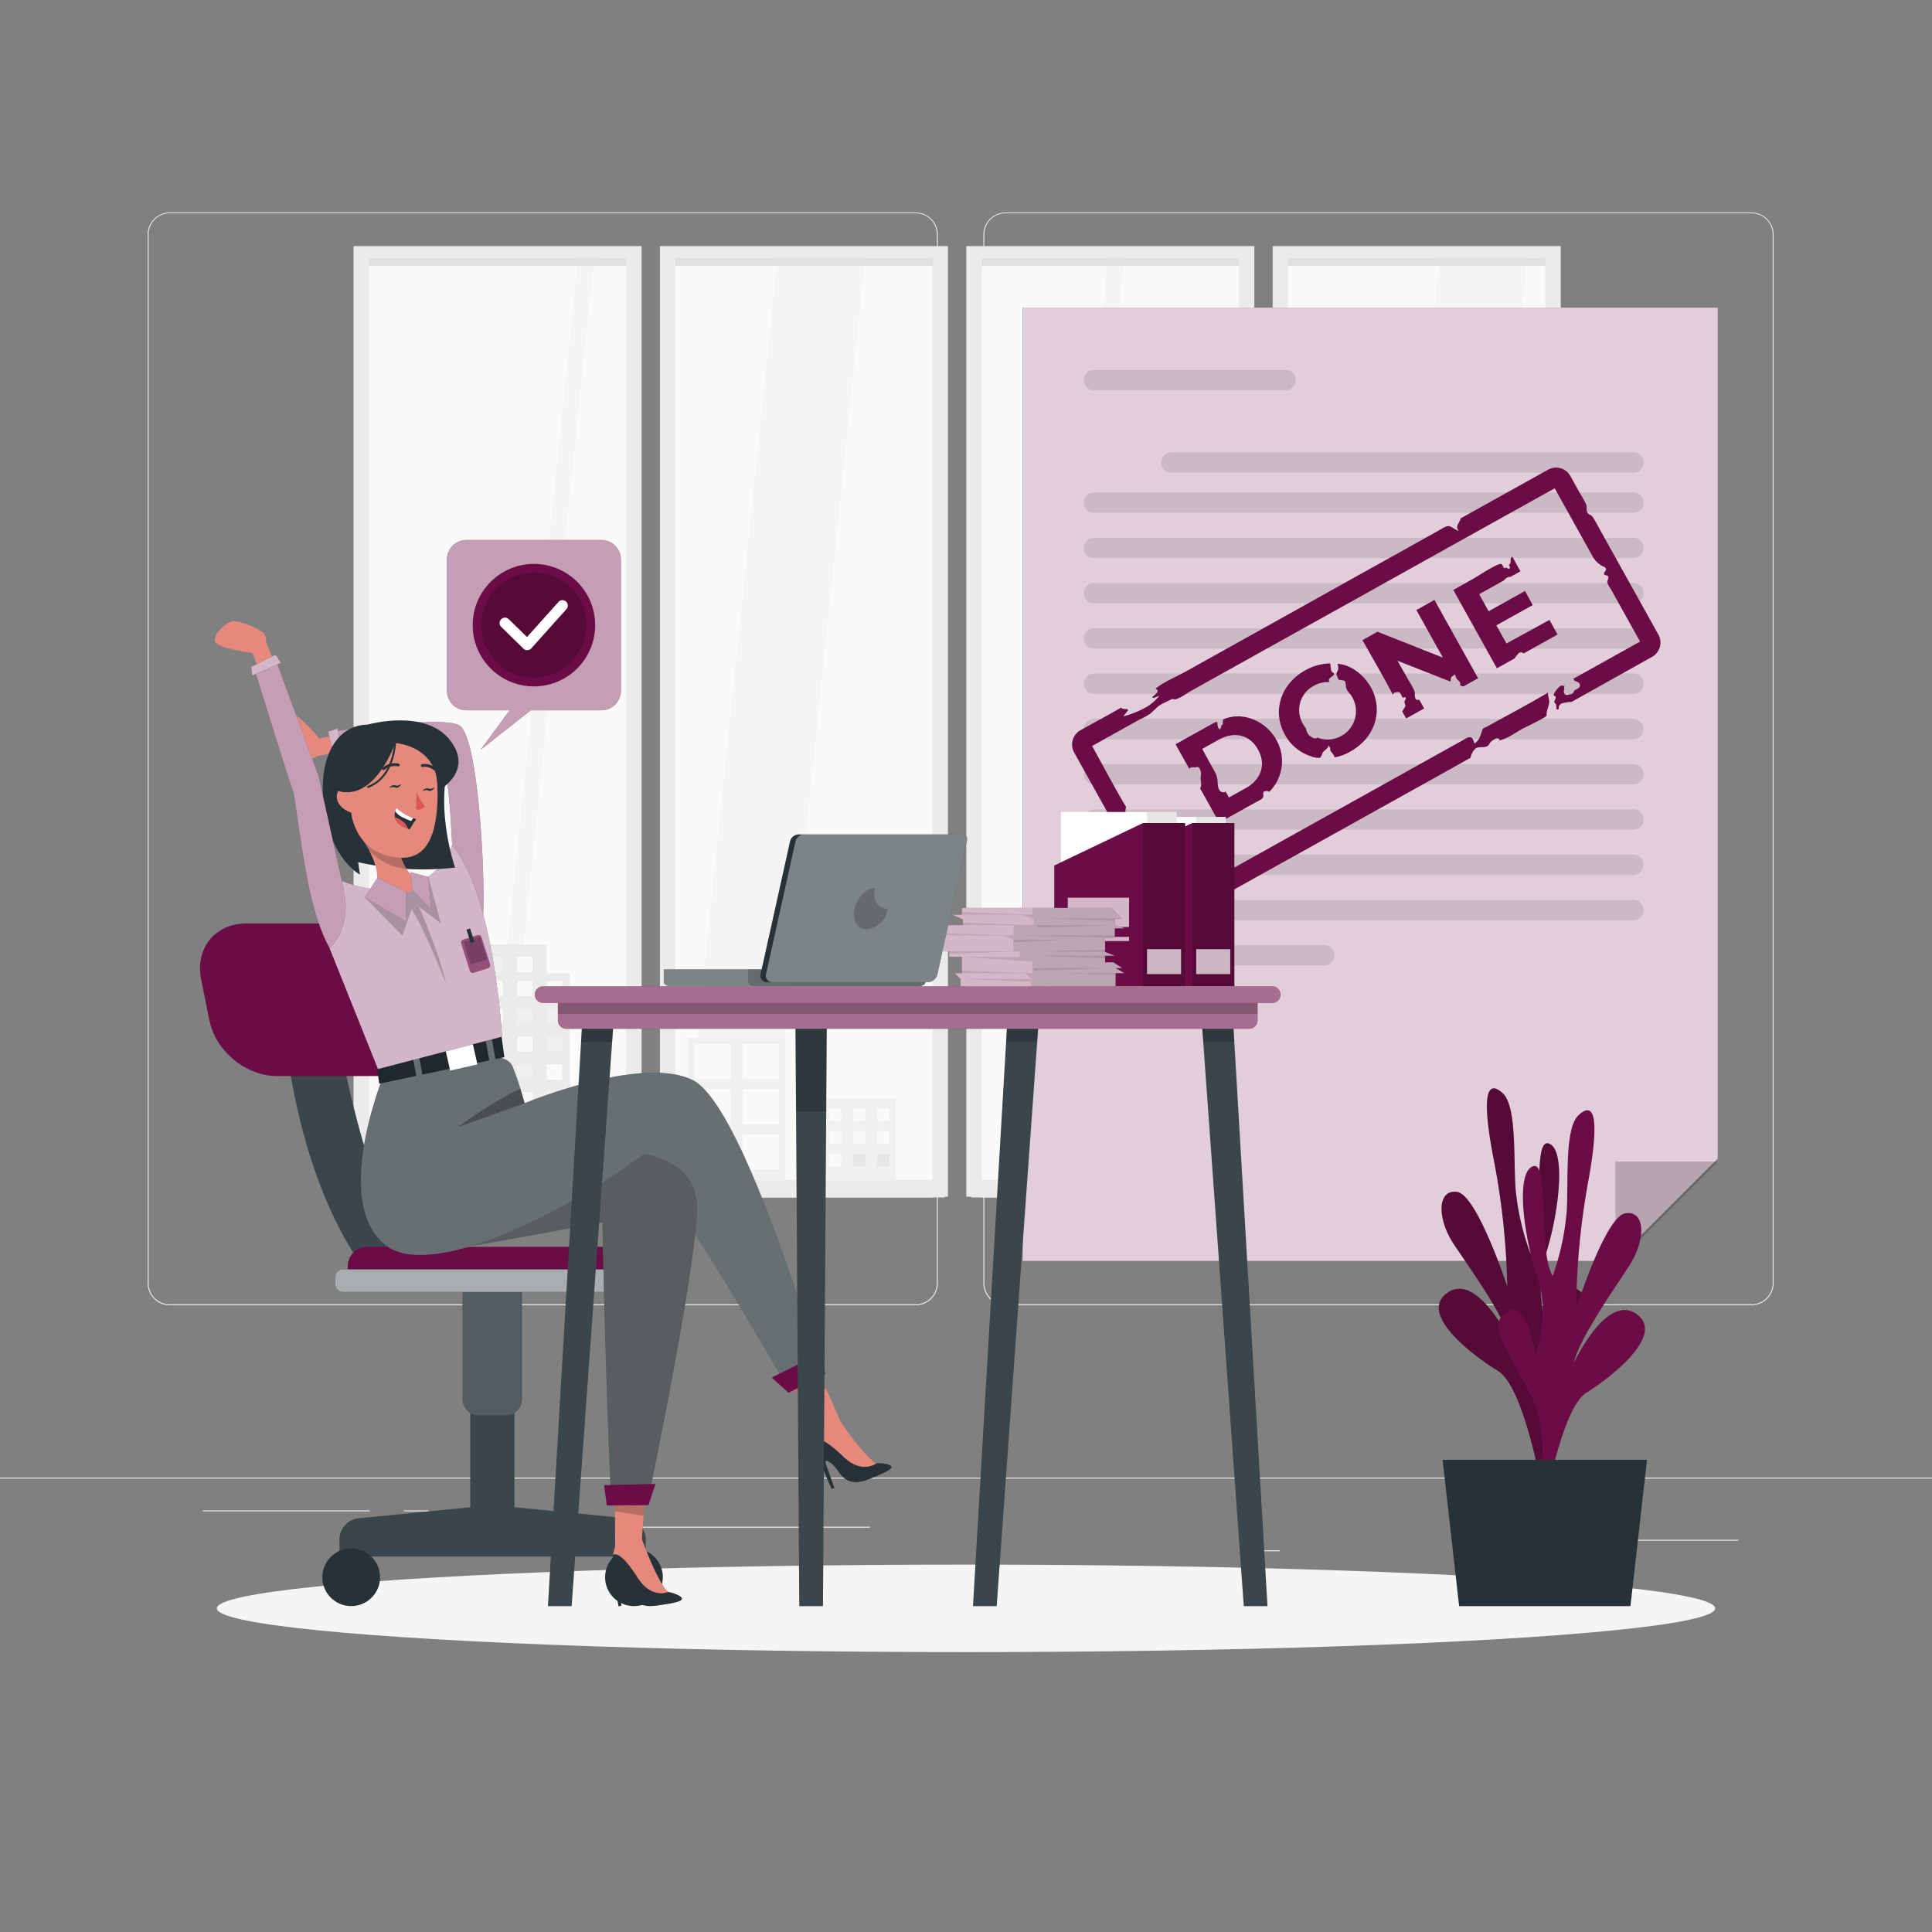 <svg xmlns="http://www.w3.org/2000/svg" viewBox="0 0 500 500"><rect x="0" y="0" width="500" height="500" fill="#808080" stroke="none"/><g id="freepik--background-complete--inject-6"><rect y="382.4" width="500" height="0.25" style="fill:#ebebeb"></rect><rect x="416.78" y="398.49" width="33.12" height="0.25" style="fill:#ebebeb"></rect><rect x="322.53" y="401.21" width="8.69" height="0.25" style="fill:#ebebeb"></rect><rect x="396.59" y="389.21" width="19.19" height="0.25" style="fill:#ebebeb"></rect><rect x="52.46" y="390.89" width="43.19" height="0.25" style="fill:#ebebeb"></rect><rect x="104.56" y="390.89" width="6.33" height="0.25" style="fill:#ebebeb"></rect><rect x="131.47" y="395.11" width="93.68" height="0.25" style="fill:#ebebeb"></rect><path d="M237,337.8H43.91a5.71,5.71,0,0,1-5.7-5.71V60.66A5.71,5.71,0,0,1,43.91,55H237a5.71,5.71,0,0,1,5.71,5.71V332.09A5.71,5.71,0,0,1,237,337.8ZM43.91,55.2a5.46,5.46,0,0,0-5.45,5.46V332.09a5.46,5.46,0,0,0,5.45,5.46H237a5.47,5.47,0,0,0,5.46-5.46V60.66A5.47,5.47,0,0,0,237,55.2Z" style="fill:#ebebeb"></path><path d="M453.31,337.8H260.21a5.72,5.72,0,0,1-5.71-5.71V60.66A5.72,5.72,0,0,1,260.21,55h193.1A5.71,5.71,0,0,1,459,60.66V332.09A5.71,5.71,0,0,1,453.31,337.8ZM260.21,55.2a5.47,5.47,0,0,0-5.46,5.46V332.09a5.47,5.47,0,0,0,5.46,5.46h193.1a5.47,5.47,0,0,0,5.46-5.46V60.66a5.47,5.47,0,0,0-5.46-5.46Z" style="fill:#ebebeb"></path><rect x="93.24" y="65.75" width="71.25" height="241.71" style="fill:#fafafa"></rect><polygon points="153.88 65.75 149.72 65.75 124.87 307.46 129.03 307.46 153.88 65.75" style="fill:#f5f5f5"></polygon><rect x="92.78" y="66.68" width="70.45" height="2.13" style="fill:#e0e0e0"></rect><rect x="92.78" y="305.34" width="70.45" height="4.56" style="fill:#ebebeb"></rect><rect x="95.49" y="309.7" width="66.57" height="0.2" style="fill:#ebebeb"></rect><polygon points="95.49 66.68 162.06 66.68 162.06 309.7 166.05 309.7 166.05 63.69 91.5 63.69 91.5 309.7 95.49 309.7 95.49 66.68" style="fill:#ebebeb"></polygon><rect x="172.53" y="65.75" width="71.25" height="241.71" style="fill:#fafafa"></rect><polygon points="224.01 65.75 201.3 65.75 176.45 307.46 199.16 307.46 224.01 65.75" style="fill:#f5f5f5"></polygon><rect x="172.07" y="66.68" width="72.45" height="2.13" style="fill:#e0e0e0"></rect><rect x="172.07" y="305.34" width="72.45" height="4.56" style="fill:#ebebeb"></rect><rect x="174.78" y="309.7" width="66.57" height="0.2" style="fill:#ebebeb"></rect><polygon points="174.78 66.68 241.35 66.68 241.35 309.7 245.33 309.7 245.33 63.69 170.79 63.69 170.79 309.7 174.78 309.7 174.78 66.68" style="fill:#ebebeb"></polygon><rect x="251.81" y="65.75" width="69.25" height="241.71" style="fill:#fafafa"></rect><polygon points="291.05 65.75 286.89 65.75 262.04 307.46 266.2 307.46 291.05 65.75" style="fill:#f5f5f5"></polygon><rect x="251.36" y="66.68" width="70.45" height="2.13" style="fill:#e0e0e0"></rect><rect x="251.36" y="305.34" width="70.45" height="4.56" style="fill:#ebebeb"></rect><rect x="254.07" y="309.7" width="66.57" height="0.2" style="fill:#ebebeb"></rect><polygon points="254.07 66.68 320.63 66.68 320.63 309.7 324.62 309.7 324.62 63.69 250.08 63.69 250.08 309.7 254.07 309.7 254.07 66.68" style="fill:#ebebeb"></polygon><rect x="331.1" y="65.75" width="71.25" height="241.71" style="fill:#fafafa"></rect><polygon points="395.38 65.75 372.67 65.75 347.81 307.46 370.53 307.46 395.38 65.75" style="fill:#f5f5f5"></polygon><rect x="330.64" y="66.68" width="70.45" height="2.13" style="fill:#e0e0e0"></rect><rect x="330.64" y="305.34" width="70.45" height="4.56" style="fill:#ebebeb"></rect><polygon points="333.35 66.68 399.92 66.68 399.92 309.7 403.91 309.7 403.91 63.69 329.37 63.69 329.37 309.7 333.35 309.7 333.35 66.68" style="fill:#ebebeb"></polygon><rect x="333.35" y="309.7" width="66.57" height="0.2" style="fill:#ebebeb"></rect><rect x="116.51" y="251.86" width="30.93" height="53.49" style="fill:#ebebeb"></rect><polygon points="141.5 244.38 141.5 257.8 139.07 257.8 124.89 257.8 122.45 257.8 122.45 244.38 141.5 244.38" style="fill:#ebebeb"></polygon><rect x="141.51" y="253.84" width="3.96" height="3.96" transform="translate(286.97 511.64) rotate(180)" style="fill:#fafafa"></rect><rect x="133.83" y="253.84" width="3.96" height="3.96" transform="translate(271.63 511.64) rotate(180)" style="fill:#fafafa"></rect><rect x="126.16" y="253.84" width="3.96" height="3.96" transform="translate(256.29 511.64) rotate(180)" style="fill:#fafafa"></rect><rect x="118.49" y="253.84" width="3.96" height="3.96" transform="translate(240.95 511.64) rotate(180)" style="fill:#f0f0f0"></rect><rect x="141.51" y="261.04" width="3.96" height="3.96" transform="translate(286.97 526.03) rotate(180)" style="fill:#f0f0f0"></rect><rect x="133.83" y="261.04" width="3.96" height="3.96" transform="translate(271.63 526.03) rotate(180)" style="fill:#f0f0f0"></rect><rect x="126.16" y="261.04" width="3.96" height="3.96" transform="translate(256.29 526.03) rotate(180)" style="fill:#fafafa"></rect><rect x="118.49" y="261.04" width="3.96" height="3.96" transform="translate(240.95 526.03) rotate(180)" style="fill:#fafafa"></rect><rect x="141.51" y="268.23" width="3.96" height="3.96" transform="translate(286.97 540.42) rotate(180)" style="fill:#f0f0f0"></rect><rect x="133.83" y="268.23" width="3.96" height="3.96" transform="translate(271.63 540.42) rotate(180)" style="fill:#fafafa"></rect><rect x="126.16" y="268.23" width="3.96" height="3.96" transform="translate(256.29 540.42) rotate(180)" style="fill:#fafafa"></rect><rect x="133.83" y="247.62" width="3.96" height="3.96" transform="translate(271.63 499.2) rotate(180)" style="fill:#fafafa"></rect><rect x="126.16" y="247.62" width="3.96" height="3.96" transform="translate(256.29 499.2) rotate(180)" style="fill:#f0f0f0"></rect><rect x="118.49" y="268.23" width="3.96" height="3.96" transform="translate(240.95 540.42) rotate(180)" style="fill:#f0f0f0"></rect><rect x="141.51" y="275.43" width="3.96" height="3.96" transform="translate(286.97 554.82) rotate(180)" style="fill:#fafafa"></rect><rect x="133.83" y="275.43" width="3.96" height="3.96" transform="translate(271.63 554.82) rotate(180)" style="fill:#f0f0f0"></rect><rect x="126.16" y="275.43" width="3.96" height="3.96" transform="translate(256.29 554.82) rotate(180)" style="fill:#f0f0f0"></rect><rect x="118.49" y="275.43" width="3.96" height="3.96" transform="translate(240.95 554.82) rotate(180)" style="fill:#fafafa"></rect><rect x="141.51" y="282.62" width="3.96" height="3.96" transform="translate(286.97 569.21) rotate(180)" style="fill:#f0f0f0"></rect><rect x="133.83" y="282.62" width="3.96" height="3.96" transform="translate(271.63 569.21) rotate(180)" style="fill:#fafafa"></rect><rect x="126.16" y="282.62" width="3.96" height="3.96" transform="translate(256.29 569.21) rotate(180)" style="fill:#fafafa"></rect><rect x="118.49" y="282.62" width="3.96" height="3.96" transform="translate(240.95 569.21) rotate(180)" style="fill:#f0f0f0"></rect><rect x="141.51" y="289.82" width="3.96" height="3.96" transform="translate(286.97 583.6) rotate(180)" style="fill:#f0f0f0"></rect><rect x="133.83" y="289.82" width="3.96" height="3.96" transform="translate(271.63 583.6) rotate(180)" style="fill:#fafafa"></rect><rect x="126.16" y="289.82" width="3.96" height="3.96" transform="translate(256.29 583.6) rotate(180)" style="fill:#f0f0f0"></rect><rect x="118.49" y="289.82" width="3.96" height="3.96" transform="translate(240.95 583.6) rotate(180)" style="fill:#fafafa"></rect><rect x="141.51" y="297.01" width="3.96" height="3.96" transform="translate(286.97 597.99) rotate(180)" style="fill:#fafafa"></rect><rect x="133.83" y="297.01" width="3.96" height="3.96" transform="translate(271.63 597.99) rotate(180)" style="fill:#fafafa"></rect><rect x="126.16" y="297.01" width="3.96" height="3.96" transform="translate(256.29 597.99) rotate(180)" style="fill:#f0f0f0"></rect><rect x="118.49" y="297.01" width="3.96" height="3.96" transform="translate(240.95 597.99) rotate(180)" style="fill:#f0f0f0"></rect><rect x="337.63" y="271.34" width="27.71" height="34" style="fill:#f0f0f0"></rect><polygon points="340.04 275.12 346.48 275.12 348.26 275.12 350.03 275.12 350.03 278.66 348.26 278.66 346.48 278.66 340.04 278.66 340.04 275.12" style="fill:#e6e6e6"></polygon><polygon points="340.04 281.99 346.48 281.99 348.26 281.99 350.03 281.99 350.03 285.54 348.26 285.54 346.48 285.54 340.04 285.54 340.04 281.99" style="fill:#fafafa"></polygon><polygon points="340.04 288.86 346.48 288.86 348.26 288.86 350.03 288.86 350.03 292.41 348.26 292.41 346.48 292.41 340.04 292.41 340.04 288.86" style="fill:#e6e6e6"></polygon><polygon points="340.04 295.73 346.48 295.73 349.22 295.73 350.03 295.73 350.03 299.28 349.22 299.28 346.48 299.28 340.04 299.28 340.04 295.73" style="fill:#fafafa"></polygon><polygon points="352.93 275.12 359.38 275.12 361.15 275.12 362.92 275.12 362.92 278.66 361.15 278.66 359.38 278.66 352.93 278.66 352.93 275.12" style="fill:#fafafa"></polygon><polygon points="352.93 281.99 359.38 281.99 361.88 281.99 362.92 281.99 362.92 285.54 361.88 285.54 359.38 285.54 352.93 285.54 352.93 281.99" style="fill:#fafafa"></polygon><polygon points="352.93 288.86 359.38 288.86 361.15 288.86 362.92 288.86 362.92 292.41 361.15 292.41 359.38 292.41 352.93 292.41 352.93 288.86" style="fill:#e6e6e6"></polygon><polygon points="352.93 295.73 359.38 295.73 361.15 295.73 362.92 295.73 362.92 299.28 361.15 299.28 359.38 299.28 352.93 299.28 352.93 295.73" style="fill:#fafafa"></polygon><rect x="206.63" y="284.22" width="25.18" height="21.13" style="fill:#f0f0f0"></rect><rect x="226.97" y="286.85" width="3.22" height="3.22" transform="translate(457.17 576.93) rotate(180)" style="fill:#fafafa"></rect><rect x="220.73" y="286.85" width="3.22" height="3.22" transform="translate(444.69 576.93) rotate(180)" style="fill:#fafafa"></rect><rect x="214.49" y="286.85" width="3.22" height="3.22" transform="translate(432.2 576.93) rotate(180)" style="fill:#fafafa"></rect><rect x="208.24" y="286.85" width="3.22" height="3.22" transform="translate(419.71 576.93) rotate(180)" style="fill:#fafafa"></rect><rect x="226.97" y="292.71" width="3.22" height="3.22" transform="translate(457.17 588.64) rotate(180)" style="fill:#fafafa"></rect><rect x="220.73" y="292.71" width="3.22" height="3.22" transform="translate(444.69 588.64) rotate(180)" style="fill:#fafafa"></rect><rect x="214.49" y="292.71" width="3.22" height="3.22" transform="translate(432.2 588.64) rotate(180)" style="fill:#fafafa"></rect><rect x="208.24" y="292.71" width="3.22" height="3.22" transform="translate(419.71 588.64) rotate(180)" style="fill:#e6e6e6"></rect><rect x="226.97" y="298.57" width="3.22" height="3.22" transform="translate(457.17 600.36) rotate(180)" style="fill:#e6e6e6"></rect><rect x="220.73" y="298.57" width="3.22" height="3.22" transform="translate(444.69 600.36) rotate(180)" style="fill:#e6e6e6"></rect><rect x="214.49" y="298.57" width="3.22" height="3.22" transform="translate(432.2 600.36) rotate(180)" style="fill:#fafafa"></rect><rect x="208.24" y="298.57" width="3.22" height="3.22" transform="translate(419.71 600.36) rotate(180)" style="fill:#e6e6e6"></rect><rect x="178.04" y="268.6" width="25.18" height="36.75" style="fill:#f0f0f0"></rect><rect x="192.14" y="270.21" width="9.47" height="9.08" style="fill:#fafafa"></rect><rect x="179.65" y="270.21" width="9.47" height="9.08" style="fill:#fafafa"></rect><rect x="192.14" y="281.92" width="9.47" height="9.08" style="fill:#fafafa"></rect><rect x="179.65" y="281.92" width="9.47" height="9.08" style="fill:#fafafa"></rect><rect x="192.14" y="293.63" width="9.47" height="9.08" style="fill:#fafafa"></rect><rect x="179.65" y="293.63" width="9.47" height="9.08" style="fill:#fafafa"></rect></g><g id="freepik--Shadow--inject-6"><ellipse id="freepik--path--inject-6" cx="250" cy="416.24" rx="193.89" ry="11.32" style="fill:#f5f5f5"></ellipse></g><g id="freepik--Sheet--inject-6"><polygon points="444.57 79.61 444.57 299.85 418.07 326.35 264.66 326.35 264.66 79.61 444.57 79.61" style="fill:rgb(107, 12, 70)"></polygon><polygon points="444.57 79.61 444.57 299.85 418.07 326.35 264.66 326.35 264.66 79.61 444.57 79.61" style="fill:#fff;opacity:0.8;isolation:isolate"></polygon><polyline points="418.07 326.35 418.07 300.63 444.57 300.63 418.59 326.61" style="opacity:0.2;isolation:isolate"></polyline><path d="M332.74,101H283.12a2.63,2.63,0,0,1-2.63-2.63h0a2.63,2.63,0,0,1,2.63-2.64h49.62a2.64,2.64,0,0,1,2.63,2.64h0A2.63,2.63,0,0,1,332.74,101Z" style="opacity:0.1;isolation:isolate"></path><path d="M422.74,122.34H303.12a2.63,2.63,0,0,1-2.63-2.64h0a2.63,2.63,0,0,1,2.63-2.63H422.74a2.63,2.63,0,0,1,2.63,2.63h0A2.64,2.64,0,0,1,422.74,122.34Z" style="opacity:0.1;isolation:isolate"></path><path d="M422.74,132.71H283.12a2.63,2.63,0,0,1-2.63-2.63h0a2.63,2.63,0,0,1,2.63-2.64H422.74a2.64,2.64,0,0,1,2.63,2.64h0A2.63,2.63,0,0,1,422.74,132.71Z" style="opacity:0.1;isolation:isolate"></path><path d="M422.74,144.43H283.12a2.63,2.63,0,0,1-2.63-2.64h0a2.63,2.63,0,0,1,2.63-2.63H422.74a2.63,2.63,0,0,1,2.63,2.63h0A2.64,2.64,0,0,1,422.74,144.43Z" style="opacity:0.1;isolation:isolate"></path><path d="M422.74,156.14H283.12a2.63,2.63,0,0,1-2.63-2.63h0a2.63,2.63,0,0,1,2.63-2.63H422.74a2.63,2.63,0,0,1,2.63,2.63h0A2.63,2.63,0,0,1,422.74,156.14Z" style="opacity:0.1;isolation:isolate"></path><path d="M422.74,167.86H283.12a2.63,2.63,0,0,1-2.63-2.63h0a2.62,2.62,0,0,1,2.63-2.63H422.74a2.63,2.63,0,0,1,2.63,2.63h0A2.63,2.63,0,0,1,422.74,167.86Z" style="opacity:0.1;isolation:isolate"></path><path d="M422.74,179.58H283.12a2.63,2.63,0,0,1-2.63-2.63h0a2.63,2.63,0,0,1,2.63-2.64H422.74a2.64,2.64,0,0,1,2.63,2.64h0A2.63,2.63,0,0,1,422.74,179.58Z" style="opacity:0.1;isolation:isolate"></path><rect x="280.49" y="186.03" width="144.89" height="5.27" rx="2.63" style="opacity:0.1;isolation:isolate"></rect><path d="M422.74,203H283.12a2.63,2.63,0,0,1-2.63-2.63h0a2.63,2.63,0,0,1,2.63-2.63H422.74a2.63,2.63,0,0,1,2.63,2.63h0A2.63,2.63,0,0,1,422.74,203Z" style="opacity:0.1;isolation:isolate"></path><path d="M422.74,214.73H283.12a2.63,2.63,0,0,1-2.63-2.63h0a2.62,2.62,0,0,1,2.63-2.63H422.74a2.63,2.63,0,0,1,2.63,2.63h0A2.63,2.63,0,0,1,422.74,214.73Z" style="opacity:0.1;isolation:isolate"></path><path d="M422.74,226.45H283.12a2.63,2.63,0,0,1-2.63-2.63h0a2.63,2.63,0,0,1,2.63-2.64H422.74a2.64,2.64,0,0,1,2.63,2.64h0A2.63,2.63,0,0,1,422.74,226.45Z" style="opacity:0.1;isolation:isolate"></path><path d="M422.74,238.17H283.12a2.63,2.63,0,0,1-2.63-2.64h0a2.63,2.63,0,0,1,2.63-2.63H422.74a2.63,2.63,0,0,1,2.63,2.63h0A2.64,2.64,0,0,1,422.74,238.17Z" style="opacity:0.1;isolation:isolate"></path><path d="M342.74,249.88H283.12a2.63,2.63,0,0,1-2.63-2.63h0a2.63,2.63,0,0,1,2.63-2.63h59.62a2.63,2.63,0,0,1,2.63,2.63h0A2.63,2.63,0,0,1,342.74,249.88Z" style="opacity:0.1;isolation:isolate"></path><path d="M412,133.58l-.19-.16c-.54-.41-.85-.27-1.1-1.06-.18-.57,0-1.21-.21-1.8a24.89,24.89,0,0,0-1.63-2.94l-2.46-4.43a4.25,4.25,0,0,0-5.77-1.64l-22.65,12.62c-.09.76-.72,1.28-.85,2a1.25,1.25,0,0,0,.38,1.18,1.17,1.17,0,0,1-.7-.25c-1.35-.75-1.71-1.35-3.1-.59-.6.32-1.19.66-1.78,1l-6,3.35-18.8,10.47-22,12.28-18.33,10.21c-2.5,1.39-5.53,2.61-7.76,4.38.62.32.73.81.18,1.29l-1,.91c0,.25.36.25.59.15l1.24-.53a12.55,12.55,0,0,1-3.07,2.79,25,25,0,0,1-6.28,2.58l1.06-1.33c.08-.11.18-.25.11-.38s-.2-.14-.32-.15c-.53-.06-1.06,0-1.45-.39-3.42,2-7,3.9-10.48,5.84a4.25,4.25,0,0,0-1.64,5.77l22.84,41a4.23,4.23,0,0,0,5.76,1.64L312.6,234c0-.71.56-1.5.14-2.15a.57.57,0,0,1-.11-.27c0-.13.12-.23.23-.3a4.28,4.28,0,0,1,2.05-.66c.25,0,.58.11.54.35,0-.22,1.29-.68,1.5-.75.1.54-.27,1.12.36,1.23s1.59-1,2-1.2l6-3.35,19-10.57,20.84-11.61L379,197c.5-.29,1.09-.63,1.57-.87a4.64,4.64,0,0,1,1.28-2.42c1-.69,2.58.07,3.41-.91.16-.19.26-.42.4-.62a3.33,3.33,0,0,1,1-.79,1.57,1.57,0,0,1,.84-.33c.3,0,.62.25.58.55,2.06-.48,3.92-1.87,5.74-2.9.66-.37,6.45-3.09,6.43-3.52-.08-1.33.73-2.47.69-3.84,0-.26-.51-2-.28-2.13-5.2,3.1-10.6,5.92-15.9,8.86-.18.11-.86.34-1,.54,0,0-.05.09-.07.14l-.15.33,0,.08a18.83,18.83,0,0,1-.76,2c0,.09-1.13,1.49-1.22,1.16-.44-1.61-1-1.86-2.23-1.2l-1.76,1-5.59,3.11-18.83,10.5-22.19,12.36-18.49,10.3-7.75,4.31q-2.32-4.2-4.67-8.39l-3-5.39a6.11,6.11,0,0,0-1.32-2c-.43-.32-1.16-.24-1.54-.53-.93-.71-1.6-2-2.48-2.83-.6-.56-1.51-2.24-1.26-3.17.3.12.6.25.9.34a3.12,3.12,0,0,1,.1-1.86c-3-5.05-5.76-10.33-8.63-15.49l-.19-.33,7-3.9,5.11-2.85a17.7,17.7,0,0,0,3-1.65c.65-.56,1.31-1.26,2-1.86a7.28,7.28,0,0,1,1.5-.88l1.89-.92a.71.71,0,0,1,.32-.1,1.32,1.32,0,0,1,.33.08c1,.21,3.48-1.64,4.38-2.14l5.82-3.24,17.56-9.79,21.88-12.18,21.9-12.21,17.62-9.81,9-5,.42-.23,9.73,17.47a6.18,6.18,0,0,0,2.75,2.72c.4.13.85.41.8.82s-.65.75-.51,1.17.91.26,1.09.64-.31,1-.25,1.52a6,6,0,0,0,.91,1.73l2.83,5.09c1.58,2.82,3.15,5.65,4.74,8.5l-17.3,9.64a.85.85,0,0,1,.21.25l.09.23a7.37,7.37,0,0,1,1,.44.86.86,0,0,1,.44.78.88.88,0,0,1-.46.76l-1.06.6a1.16,1.16,0,0,1-.91.95,2.22,2.22,0,0,1-.37,0,.9.9,0,0,1-.74.15.92.92,0,0,1-.62-1.11,1.35,1.35,0,0,1,.16-.29.9.9,0,0,1,.06-.93l-.32,0c-.18,0-.34-.1-.51-.15a5,5,0,0,0-2,2.36.27.27,0,0,0-.06.19c0,.14.22.15.35.21.3.14.23.58.08.87s-.33.66-.13.92a1.88,1.88,0,0,0,.25.24c.43.49-.23,1.91.82,1.33a1.25,1.25,0,0,1,.13-.91,1.34,1.34,0,0,1,.77-.57,12.54,12.54,0,0,1,2.37-.34L427.55,170a4.25,4.25,0,0,0,1.64-5.77l-.12-.21-9.42-16.91-5.44-9.78c-.53-.93-1-1.9-1.58-2.82A3.56,3.56,0,0,0,412,133.58Z" style="fill:rgb(107, 12, 70)"></path><path d="M315.66,188.83c-.69-.84-.48-.86-.61-1.76,0,0,0,0,0-.06l-.08-.09-.12-.14c-.47.21-.94.44-1.41.7l-9.21,5.13,3.71,6.65c-.52-.92,1.32-.65,1.39-.66a2.51,2.51,0,0,1,.6-.1.79.79,0,0,1,.49.33,3.05,3.05,0,0,1,.32,2.22c-.11,1,.42,2-.15,3,.49.8,4.92,8.86,4.94,8.85l9.21-5.13c.53-.3,1.79-.83,2.1-1.36s-.18-1.36.37-1.61a1.48,1.48,0,0,1,1.27.12,11.14,11.14,0,0,0,1.79-13.52c-2.59-4.65-8.47-7.42-13.62-5.26-.36.15.12,1.76-.74,1.94a2.37,2.37,0,0,1,.69-.82M322.34,204l-4.29,2.39c-.35-.63-.69-1.26-1.05-1.87.45.76-.79.52-1.05.35-.63-.42-.8-1.63-.82-2.31a6.14,6.14,0,0,0-1-3.28q-1.51-2.73-3-5.46l4.29-2.39c4-2.24,8-1.31,10.16,2.57S326.37,201.79,322.34,204Z" style="fill:rgb(107, 12, 70)"></path><path d="M346.11,171.8a2.48,2.48,0,0,1,.18,1.52c-.05.28-.5,1-.44,1.18.16.4.32.8.47,1.2a.67.67,0,0,0,.11.18.47.47,0,0,0,.26.08c1.59.14,1.52.3,1.62,1.64.09,1.15,1.08,1.81,1.64,2.81a7.33,7.33,0,0,1-9,10.48,1.06,1.06,0,0,1-.12.1,1,1,0,0,1-.68.08,3,3,0,0,1-2.11-2.23.65.65,0,0,1,0-.24,7.54,7.54,0,0,1-.75-1.12,7.07,7.07,0,0,1,2.73-10,7.29,7.29,0,0,1,4.12-.94l-.08-.12c-.86-1.14,2.24-1.6.84-2.37-.59-.32-.49-1.77-.64-2.36a13.71,13.71,0,0,0-6.47,1.79c-6.4,3.57-8.61,10.64-5.25,16.67a11.76,11.76,0,0,0,6.55,5.51,5.84,5.84,0,0,0,2.08.48c.82-.07.42,0,.77-.49s.14-.7.67-1.22,1.15-.83,1.26-1.63c0,.36.4.62.4,1,0,.11,0,.22,0,.32a.68.68,0,0,0,.17.35c.34.46.91,1,.92,1.53a11.83,11.83,0,0,0,4.14-1.52c6.37-3.55,8.63-10.61,5.25-16.66C353,174.73,349.71,172,346.11,171.8Z" style="fill:rgb(107, 12, 70)"></path><path d="M366.56,157.88l6.86,12.31-16.94-6.7-3.88,2.17c2.62,4.7,5.4,9.35,7.86,14.14.17-.52.57-.62,1.05-.69.9-.12.87.33,1.36,1.22.06.11.13.22.24.24s.33-.16.51-.14.25.24.2.41a2.12,2.12,0,0,1-.25.47c-.29.55.19.9.13,1.4,0,.26-.87,1.32-.77,1.5l1,1.72,4.64-2.58-1.24-2.22-.23,0c-1.35.18-.75-1.59-1.05-2.32a26.84,26.84,0,0,0-1.65-3L361.67,171l13.77,5.42a2.84,2.84,0,0,1,.14-1.17c.11-.21,1-.6,1-.8a2.48,2.48,0,0,0,.84,1.67c.53.47.53.4.43,1.23l.82.33,3.86-2.15-11.3-20.27Z" style="fill:rgb(107, 12, 70)"></path><path d="M389.87,166.53l-2.62-4.69,9.42-5.25-2-3.65-9.41,5.25-2.45-4.41,6.36-3.54a3,3,0,0,1,1-.83.9.9,0,0,1,.64-.07l2.69-1.49s-1.91-3.41-2.09-3.77c-.92.42,0,1.58-.93,2.14.19.2.47.91,0,1-.27,0-.47-.34-.74-.31s-.28.16-.42.12a.29.29,0,0,1-.19-.17,4.18,4.18,0,0,0-.49-.85c-.63-.61-6.38,3.22-7.18,3.67l-5.35,3,11.29,20.27,4.51-2.51.09-.12c.33-.42.65-.85,1-1.24a.91.91,0,0,1,1.08-.13.68.68,0,0,1,.21.17l8.81-4.91-2.1-3.77Z" style="fill:rgb(107, 12, 70)"></path></g><g id="freepik--Plant--inject-6"><path d="M401.9,382.21s-6.58-14.34.93-28.49,9.7-17.48,4.91-20.37-7,11.31-7,11.31-4-9.78-.71-20,5.43-26.9.88-28.69-.87,20.79-4.82,28.49a66.37,66.37,0,0,1-3.87-16.79c-.54-8.22.31-21.34-3.29-24.71s-5.89-1-2.36,17.1a190.39,190.39,0,0,1,3.51,32.89s-7.81-23.8-13-24.49-5.23,7-.74,13.69S389.43,340.8,390.84,347c0,0-8.56-17.9-16.27-12.42s6.71,16.31,13.13,20.22,10.89,28.4,10.89,28.4Z" style="fill:rgb(107, 12, 70)"></path><path d="M401.9,382.21s-6.58-14.34.93-28.49,9.7-17.48,4.91-20.37-7,11.31-7,11.31-4-9.78-.71-20,5.43-26.9.88-28.69-.87,20.79-4.82,28.49a66.37,66.37,0,0,1-3.87-16.79c-.54-8.22.31-21.34-3.29-24.71s-5.89-1-2.36,17.1a190.39,190.39,0,0,1,3.51,32.89s-7.81-23.8-13-24.49-5.23,7-.74,13.69S389.43,340.8,390.84,347c0,0-8.56-17.9-16.27-12.42s6.71,16.31,13.13,20.22,10.89,28.4,10.89,28.4Z" style="opacity:0.2;isolation:isolate"></path><path d="M396.7,388.1s6.41-14.45-1.27-28.48-9.91-17.33-5.15-20.3,7.12,11.21,7.12,11.21,3.92-9.83.47-20-5.75-26.82-1.22-28.67,1.12,20.78,5.16,28.41a66,66,0,0,0,3.66-16.84c.45-8.23-.56-21.34,3-24.76s5.89-1.12,2.57,17.07a190.36,190.36,0,0,0-3.11,32.93s7.52-23.91,12.75-24.68,5.31,6.93.91,13.68-12.9,18.85-14.25,25c0,0,8.35-18,16.12-12.65s-6.51,16.4-12.88,20.4S400,389,400,389Z" style="fill:rgb(107, 12, 70)"></path><polygon points="426.24 377.8 373.34 377.8 377.62 415.66 421.96 415.66 426.24 377.8" style="fill:#263238"></polygon></g><g id="freepik--speech-bubble--inject-6"><path d="M155.63,139.75H120.72a5.07,5.07,0,0,0-5.07,5.07v33.94a5.07,5.07,0,0,0,5.07,5.07h11.17l-7.52,10.22,13-10.22h18.25a5.07,5.07,0,0,0,5.07-5.07V144.82A5.07,5.07,0,0,0,155.63,139.75Z" style="fill:rgb(107, 12, 70)"></path><path d="M155.63,139.75H120.72a5.07,5.07,0,0,0-5.07,5.07v33.94a5.07,5.07,0,0,0,5.07,5.07h11.17l-7.52,10.22,13-10.22h18.25a5.07,5.07,0,0,0,5.07-5.07V144.82A5.07,5.07,0,0,0,155.63,139.75Z" style="fill:#fff;opacity:0.6;isolation:isolate"></path><circle cx="138.18" cy="161.79" r="15.85" style="fill:rgb(107, 12, 70);isolation:isolate"></circle><circle cx="138.18" cy="161.79" r="13.59" transform="translate(-51.03 259.1) rotate(-76.72)" style="opacity:0.2;isolation:isolate"></circle><path d="M136.49,168.28a1.4,1.4,0,0,1-1-.39l-5.77-5.65a1.39,1.39,0,0,1,1.94-2l4.73,4.63,8.18-9.13a1.39,1.39,0,0,1,2.07,1.85l-9.15,10.21a1.38,1.38,0,0,1-1,.46Z" style="fill:#fff"></path></g><g id="freepik--Character--inject-6"><path d="M92.9,392.92l28.81-2.84V357.59h11.42v32.48l28.93,2.85a5.6,5.6,0,0,1,5.06,5.58v4.33H87.84V398.5A5.6,5.6,0,0,1,92.9,392.92Z" style="fill:#263238"></path><path d="M92.9,392.92l28.81-2.84V357.59h11.42v32.48l28.93,2.85a5.6,5.6,0,0,1,5.06,5.58v4.33H87.84V398.5A5.6,5.6,0,0,1,92.9,392.92Z" style="fill:#fff;opacity:0.1;isolation:isolate"></path><circle cx="164.07" cy="408.19" r="7.47" style="fill:#263238"></circle><circle cx="90.89" cy="408.19" r="7.47" style="fill:#263238"></circle><path d="M123.88,330.23H131a4.13,4.13,0,0,1,4.13,4.13V366.3a0,0,0,0,1,0,0H119.75a0,0,0,0,1,0,0V334.36A4.13,4.13,0,0,1,123.88,330.23Z" transform="translate(254.84 696.52) rotate(180)" style="fill:#263238"></path><path d="M123.88,330.23H131a4.13,4.13,0,0,1,4.13,4.13V366.3a0,0,0,0,1,0,0H119.75a0,0,0,0,1,0,0V334.36A4.13,4.13,0,0,1,123.88,330.23Z" transform="translate(254.84 696.52) rotate(180)" style="fill:#fff;opacity:0.2;isolation:isolate"></path><path d="M87.54,267.62S96.1,321,113,330.23H95.82s-17-18.2-22.12-62.61Z" style="fill:#263238"></path><path d="M87.54,267.62S96.1,321,113,330.23H95.82s-17-18.2-22.12-62.61Z" style="fill:#fff;opacity:0.1;isolation:isolate"></path><path d="M95,322.68h66.92a5,5,0,0,1,5,5v6.69a0,0,0,0,1,0,0H90a0,0,0,0,1,0,0v-6.69A5,5,0,0,1,95,322.68Z" style="fill:rgb(107, 12, 70)"></path><rect x="86.76" y="328.52" width="83.33" height="5.84" rx="2.01" style="fill:#263238"></rect><rect x="86.76" y="328.52" width="83.33" height="5.84" rx="2.01" style="fill:#fff;opacity:0.6;isolation:isolate"></rect><path d="M71.67,278.48H99.16c8.06,0,13.29-6.46,11.69-14.43l-2.14-10.64c-1.6-8-9.43-14.42-17.48-14.42H63.74c-8.06,0-13.29,6.46-11.69,14.42l2.14,10.64C55.79,272,63.61,278.48,71.67,278.48Z" style="fill:rgb(107, 12, 70)"></path><polygon points="217.54 367.89 211.24 370.36 206.71 361.82 202.59 354.05 209.57 349.87 213.79 359.4 217.54 367.89" style="fill:#e4897b"></polygon><polygon points="213.79 359.4 206.71 361.82 202.59 354.05 209.57 349.87 213.79 359.4" style="opacity:0.2;isolation:isolate"></polygon><path d="M212.48,354.74l-8.57,4.6s-32.39-56.95-37.37-56.47-52.23,30.58-66.64,19.46-.39-44.6-.39-44.6,29.81-8.52,33-2a49.75,49.75,0,0,1,2.14,6c.63,2.05,1.11,3.78,1.11,3.78h0c.91-.37,30.35-12.44,43.49-6C192.66,286.13,212.48,354.74,212.48,354.74Z" style="fill:#263238"></path><path d="M212.48,354.74l-8.57,4.6s-32.39-56.95-37.37-56.47-52.23,30.58-66.64,19.46-.39-44.6-.39-44.6,29.81-8.52,33-2a49.75,49.75,0,0,1,2.14,6c.63,2.05,1.11,3.78,1.11,3.78h0c.91-.37,30.35-12.44,43.49-6C192.66,286.13,212.48,354.74,212.48,354.74Z" style="fill:#fff;opacity:0.3;isolation:isolate"></path><polygon points="165.92 401.18 159.2 400.41 159.16 390.93 159.15 382.23 167.28 381.85 166.56 392.08 165.92 401.18" style="fill:#e4897b"></polygon><polygon points="166.54 392.29 159.14 391.11 159.14 382.32 167.27 381.89 166.54 392.29" style="opacity:0.2;isolation:isolate"></polygon><polygon points="199.72 356.51 212.26 350.23 213.57 355.55 204.07 360.45 199.72 356.51" style="fill:rgb(107, 12, 70)"></polygon><path d="M122.16,322.42s2.06-.23,33.75-6.1c0,0,.72,40.52,2.22,70.73l9.76.31s14-67,12.35-77.16-13.69-11.49-13.69-11.49S145.64,315,122.16,322.42Z" style="fill:#263238"></path><path d="M122.16,322.42s2.06-.23,33.75-6.1c0,0,.72,40.52,2.22,70.73l9.76.31s14-67,12.35-77.16-13.69-11.49-13.69-11.49S145.64,315,122.16,322.42Z" style="fill:#fff;opacity:0.4;isolation:isolate"></path><path d="M122.16,322.42s2.06-.23,33.75-6.1c0,0,.72,40.52,2.22,70.73l9.76.31s14-67,12.35-77.16-13.69-11.49-13.69-11.49S145.64,315,122.16,322.42Z" style="opacity:0.3;isolation:isolate"></path><polygon points="156.34 384.35 169.65 384.04 167.83 389.52 157.03 389.62 156.34 384.35" style="fill:rgb(107, 12, 70)"></polygon><path d="M135.8,285.53l-17.27,6.15s9.08-6.78,16.16-9.93C135.32,283.8,135.8,285.53,135.8,285.53Z" style="opacity:0.3;isolation:isolate"></path><polygon points="97.51 275.67 98.15 280.46 130.52 273.59 129.77 267.93 97.51 275.67" style="fill:#263238"></polygon><polygon points="97.51 275.67 98.15 280.46 130.52 273.59 129.77 267.93 97.51 275.67" style="opacity:0.2;isolation:isolate"></polygon><rect x="107.36" y="272.27" width="1.64" height="8.35" transform="translate(-48.6 24.37) rotate(-10.51)" style="fill:#263238"></rect><rect x="115.81" y="270.83" width="7.24" height="5.49" transform="translate(-57.23 32.96) rotate(-12.7)" style="fill:#fff"></rect><rect x="127.05" y="267.42" width="1.64" height="8.35" transform="matrix(0.98, -0.18, 0.18, 0.98, -47.36, 27.86)" style="fill:#263238"></rect><rect x="107.36" y="272.27" width="1.64" height="8.35" transform="translate(-48.6 24.37) rotate(-10.51)" style="fill:#fff;opacity:0.3;isolation:isolate"></rect><rect x="127.05" y="267.42" width="1.64" height="8.35" transform="matrix(0.98, -0.18, 0.18, 0.98, -47.36, 27.86)" style="fill:#fff;opacity:0.3;isolation:isolate"></rect><path d="M230.06,379.07a8.92,8.92,0,0,0-3.25-.37h0s-4.07-1.7-9-9.79l-4.2.55a3.49,3.49,0,0,0-2.9,2.75,2,2,0,0,0,0,.6,23.58,23.58,0,0,0,.74,3,85,85,0,0,0,3.81,9.53l.68-.28L213.77,379c-.72-2.07,1.79-.32,3.12,1.68s3.22,3.94,7.71,2.24C229.82,380.88,231.89,379.8,230.06,379.07Z" style="fill:#263238"></path><path d="M216.76,366.76S223.5,377,226.81,378.7c0,0-3.71,3-8.66-1.82-6.39-6.19-7.46-4.07-7.46-4.07a19.41,19.41,0,0,1,.17-3.63C211.37,366.83,216.76,366.76,216.76,366.76Z" style="fill:#e4897b"></path><path d="M176,413.1A9.09,9.09,0,0,0,172.9,412h0s-3.55-2.61-6.4-11.63l-4.21-.46a3.46,3.46,0,0,0-3.47,2,1.9,1.9,0,0,0-.18.57,22.47,22.47,0,0,0,0,3.07,83.52,83.52,0,0,0,1.44,10.16l.73-.11-.65-6.42c-.21-2.18,1.82.12,2.64,2.38s2.19,4.59,6.95,4C175.31,414.81,177.57,414.25,176,413.1Z" style="fill:#263238"></path><path d="M166,398s4.12,11.55,6.93,14c0,0-4.31,2-8-3.82-4.75-7.53-6.28-5.72-6.28-5.72a19.32,19.32,0,0,1,1-3.48C160.71,396.78,166,398,166,398Z" style="fill:#e4897b"></path><path d="M90.46,194,82,195.7a2.8,2.8,0,0,1-2.42.59c-2.52-1-6.15-3.93-6.61-5-.68-1.51,0-5.94,1.78-6.74s7.91,6.6,7.91,6.6l9.09-2.05Z" style="fill:#e4897b"></path><path d="M117.14,222.12s-.77-27.41-3.94-28.58-27,2.1-27,2.1l-.58-6.26s27.73-4.27,33.1-1.74,7.14,43.38,6.16,51.25Z" style="fill:rgb(107, 12, 70)"></path><path d="M117.14,222.12s-.77-27.41-3.94-28.58-27,2.1-27,2.1l-.58-6.26s27.73-4.27,33.1-1.74,7.14,43.38,6.16,51.25Z" style="fill:#fff;opacity:0.6;isolation:isolate"></path><polygon points="86.61 196.24 84.95 189.36 87.33 188.5 88.84 196.45 86.61 196.24" style="fill:rgb(107, 12, 70)"></polygon><polygon points="86.61 196.24 84.95 189.36 87.33 188.5 88.84 196.45 86.61 196.24" style="fill:#fff;opacity:0.7;isolation:isolate"></polygon><path d="M117,218.7s-2.13,8.34-12.39,11S83,225.41,83,225.41l2.26,19.9,12.56,31.35,32.1-8.37S128,231.82,117,218.7Z" style="fill:rgb(107, 12, 70)"></path><path d="M117,218.7s-2.13,8.34-12.39,11S83,225.41,83,225.41l2.26,19.9,12.56,31.35,32.1-8.37S128,231.82,117,218.7Z" style="fill:#fff;opacity:0.7;isolation:isolate"></path><rect x="120.34" y="242.35" width="5.52" height="9.02" rx="0.79" transform="translate(314.77 445.26) rotate(162.49)" style="fill:rgb(107, 12, 70);opacity:0.6;isolation:isolate"></rect><rect x="120.79" y="242.93" width="4.48" height="6.13" transform="translate(314.37 443.59) rotate(162.49)" style="opacity:0.2;isolation:isolate"></rect><rect x="121.23" y="240.38" width="0.99" height="3.61" transform="translate(-67.21 47.83) rotate(-17.51)" style="fill:#263238"></rect><path d="M95.18,187.55c-7.91,0-13.13,8.38-11.28,21.67s9.26,17.12,9.26,17.12l-.47-3.21a75.4,75.4,0,0,0,25.09,1.4s-3.82-10.84-2.58-21.91C115.2,202.62,117.71,187.53,95.18,187.55Z" style="fill:#263238"></path><path d="M110.89,227l3.23,12-5.68-4.33s5.53,12.64,7,20c0,0-4.78-12.53-8.9-19.4l-2.41,6.88-9.69-9.87S103,225.72,110.89,227Z" style="opacity:0.2;isolation:isolate"></path><path d="M106.17,230.87l-9.86.3c4.37-5.59-3.53-15.33-3.53-15.33l9.74,2.11c2.32,9.64,6.33,9.93,6.33,9.93Z" style="fill:#e4897b"></path><path d="M105.24,224.87A14.78,14.78,0,0,1,95.46,220a29.72,29.72,0,0,0-2.68-4.12l9.74,2.12A22.16,22.16,0,0,0,105.24,224.87Z" style="opacity:0.2;isolation:isolate"></path><path d="M102.51,191.62c8.49.71,10.85,5.48,10.74,14.29-.13,11-3.21,18.57-13.63,15.35C85.46,216.89,88.4,190.44,102.51,191.62Z" style="fill:#e4897b"></path><path d="M107.8,205a18.07,18.07,0,0,0,2.18,3.73,2.36,2.36,0,0,1-2.32.77Z" style="fill:#de5753"></path><path d="M102.05,203.58l1.84-.6S102.91,204.44,102.05,203.58Z" style="fill:#263238"></path><path d="M102.69,203.37a1.57,1.57,0,0,0-2,.54,2.41,2.41,0,0,1,2,0Z" style="fill:#263238"></path><path d="M99.27,199.32a.36.36,0,0,1-.25-.11.35.35,0,0,1,0-.51,4.78,4.78,0,0,1,4.13-1.08.36.36,0,1,1-.15.71,4.12,4.12,0,0,0-3.46.87A.35.35,0,0,1,99.27,199.32Z" style="fill:#263238"></path><path d="M112.59,199.47a.34.34,0,0,1-.22-.07,3.65,3.65,0,0,0-3-.92.36.36,0,0,1-.19-.7,4.32,4.32,0,0,1,3.65,1.05.37.37,0,0,1,.06.51A.36.36,0,0,1,112.59,199.47Z" style="fill:#263238"></path><path d="M92,205.16s4.55-6.64,4.4-12.08c0,0,17.41-5.48,16.82,11.68,0,0,2.9-15-11.67-16.59S85.29,208,92.3,215C92.3,215,89.21,209.32,92,205.16Z" style="fill:#263238"></path><path d="M93.27,207.07a3.74,3.74,0,0,0-3.73-3.74c-2.66.07-4.36,5.37,2.08,7.22C92.54,210.81,93.15,209.94,93.27,207.07Z" style="fill:#e4897b"></path><path d="M107.73,212a20.59,20.59,0,0,0-1.67,2.64c-.17-.06-.35-.11-.52-.18-2.35-.83-3.17-2-3.36-3a3.12,3.12,0,0,1,.11-1.52,3.25,3.25,0,0,1,.36-.8,11.58,11.58,0,0,0,4.28,2.58C107.41,211.9,107.73,212,107.73,212Z" style="fill:#263238"></path><path d="M106.93,211.7l-.51.77c-2.22-.79-3.67-1.64-4.13-2.55a3.25,3.25,0,0,1,.36-.8A11.58,11.58,0,0,0,106.93,211.7Z" style="fill:#fff"></path><path d="M105.54,214.46c-2.35-.83-3.17-2-3.36-3a7.92,7.92,0,0,1,2.43,1.43A3,3,0,0,1,105.54,214.46Z" style="fill:#de5753"></path><path d="M102.28,192.25S97.69,205.94,88.91,205s6.27-17.48,6.27-17.48,14.81-4.23,21.26,4-3.19,13.22-3.19,13.22S114.69,194,102.28,192.25Z" style="fill:#263238"></path><path d="M95.28,203.9a.28.28,0,0,1-.24-.16.26.26,0,0,1,.15-.33c7-2.67,6.84-12.06,6.84-12.16a.23.23,0,0,1,.24-.25.27.27,0,0,1,.26.24c0,.1.16,9.84-7.16,12.64Z" style="fill:#263238"></path><path d="M110.67,204.41l1.84-.59S111.52,205.27,110.67,204.41Z" style="fill:#263238"></path><path d="M111.31,204.2a1.56,1.56,0,0,0-2,.55,2.39,2.39,0,0,1,2-.06Z" style="fill:#263238"></path><polygon points="97.7 227.13 105.13 230.91 105.01 238.44 94.39 232.25 97.7 227.13" style="fill:rgb(107, 12, 70)"></polygon><polygon points="106.26 225.71 106.7 230.28 111.55 235.41 110.89 226.97 106.26 225.71" style="fill:rgb(107, 12, 70)"></polygon><path d="M71.93,174l-3.1-8a2.78,2.78,0,0,0-.81-2.35c-2.16-1.61-6.62-3.07-7.74-2.9-1.63.24-5,3.19-4.71,5.12s9.81,3.12,9.81,3.12l3.16,8.77Z" style="fill:#e4897b"></path><path d="M85.28,245.31s6-4.77,3.61-15.31l-6.45-29.16L71.36,170.72l-5.42,2.74s9.1,29.43,9.94,31.42c.43,1,2.14,16.27,4.47,26.5C82.49,240.8,85.28,245.31,85.28,245.31Z" style="fill:rgb(107, 12, 70)"></path><path d="M85.28,245.31s6-4.77,3.61-15.31l-6.45-29.16L71.36,170.72l-5.42,2.74s9.1,29.43,9.94,31.42c.43,1,2.14,16.27,4.47,26.5C82.49,240.8,85.28,245.31,85.28,245.31Z" style="fill:#fff;opacity:0.6;isolation:isolate"></path><polygon points="64.99 172.6 71.32 169.43 72.7 171.54 65.3 174.82 64.99 172.6" style="fill:rgb(107, 12, 70)"></polygon><polygon points="64.99 172.6 71.32 169.43 72.7 171.54 65.3 174.82 64.99 172.6" style="fill:#fff;opacity:0.7;isolation:isolate"></polygon><polygon points="97.7 227.13 105.13 230.91 105.01 238.44 94.39 232.25 97.7 227.13" style="fill:#fff;opacity:0.6;isolation:isolate"></polygon><polygon points="106.26 225.71 106.7 230.28 111.55 235.41 110.89 226.97 106.26 225.71" style="fill:#fff;opacity:0.6;isolation:isolate"></polygon></g><g id="freepik--Desk--inject-6"><rect x="287.3" y="211.41" width="29.96" height="23.28" style="fill:#fff"></rect><rect x="309.58" y="211.41" width="7.68" height="23.28" style="opacity:0.1;isolation:isolate"></rect><polygon points="285.58 255.25 319.45 255.25 319.45 213 308.54 213 285.58 223.99 285.58 255.25" style="fill:rgb(107, 12, 70)"></polygon><rect x="308.54" y="213" width="10.91" height="42.25" style="opacity:0.2;isolation:isolate"></rect><rect x="289.07" y="232.32" width="15.86" height="7.6" style="fill:#fff;opacity:0.7;isolation:isolate"></rect><rect x="289.07" y="242.46" width="15.86" height="1.09" style="fill:#fff;opacity:0.7;isolation:isolate"></rect><rect x="309.58" y="245.65" width="8.81" height="6.45" style="fill:#fff;opacity:0.7;isolation:isolate"></rect><rect x="274.57" y="210.14" width="29.96" height="24.55" style="fill:#fff"></rect><rect x="296.85" y="210.14" width="7.68" height="24.55" style="opacity:0.1;isolation:isolate"></rect><polygon points="272.85 255.25 306.72 255.25 306.72 213 295.81 213 272.85 223.99 272.85 255.25" style="fill:rgb(107, 12, 70)"></polygon><rect x="295.81" y="213" width="10.91" height="42.25" style="opacity:0.2;isolation:isolate"></rect><rect x="276.34" y="232.32" width="15.86" height="7.6" style="fill:#fff;opacity:0.7;isolation:isolate"></rect><rect x="276.34" y="242.46" width="15.86" height="1.09" style="fill:#fff;opacity:0.7;isolation:isolate"></rect><rect x="296.85" y="245.65" width="8.81" height="6.45" style="fill:#fff;opacity:0.7;isolation:isolate"></rect><polygon points="251.81 415.66 257.94 415.66 268.94 262.41 260.81 262.41 251.81 415.66" style="fill:#263238"></polygon><polygon points="251.81 415.66 257.94 415.66 268.4 270.02 268.94 262.66 260.81 262.66 260.38 270.02 251.81 415.66" style="fill:#fff;opacity:0.1;isolation:isolate"></polygon><polygon points="260.38 269.66 268.4 269.66 268.94 262.66 260.81 262.66 260.38 269.66" style="opacity:0.2;isolation:isolate"></polygon><polygon points="206.85 415.66 212.98 415.66 213.98 262.41 205.85 262.41 206.85 415.66" style="fill:#263238"></polygon><polygon points="205.84 262.66 206.01 287.38 206.84 415.66 212.97 415.66 213.81 287.38 213.97 262.66 205.84 262.66" style="fill:#fff;opacity:0.1;isolation:isolate"></polygon><polygon points="205.84 262.66 206.01 287.66 213.81 287.66 213.97 262.66 205.84 262.66" style="opacity:0.2;isolation:isolate"></polygon><polygon points="141.81 415.66 147.94 415.66 158.94 262.41 150.81 262.41 141.81 415.66" style="fill:#263238"></polygon><polygon points="141.81 415.66 147.94 415.66 158.41 270.02 158.94 262.66 150.81 262.66 150.38 270.02 141.81 415.66" style="fill:#fff;opacity:0.1;isolation:isolate"></polygon><polygon points="150.38 269.66 158.41 269.66 158.94 262.66 150.81 262.66 150.38 269.66" style="opacity:0.2;isolation:isolate"></polygon><polygon points="321.89 415.66 328.02 415.66 319.01 262.41 310.88 262.41 321.89 415.66" style="fill:#263238"></polygon><polygon points="310.88 262.66 311.43 270.02 321.89 415.66 328.01 415.66 319.45 270.02 319.01 262.66 310.88 262.66" style="fill:#fff;opacity:0.1;isolation:isolate"></polygon><polygon points="319.01 262.66 310.88 262.66 311.43 269.66 319.45 269.66 319.01 262.66" style="opacity:0.2;isolation:isolate"></polygon><path d="M146.53,258.57H323.29a2.16,2.16,0,0,1,2.16,2.16v5.51a0,0,0,0,1,0,0H144.37a0,0,0,0,1,0,0v-5.51A2.16,2.16,0,0,1,146.53,258.57Z" transform="translate(469.83 524.82) rotate(180)" style="fill:rgb(107, 12, 70)"></path><path d="M146.53,258.57H323.29a2.16,2.16,0,0,1,2.16,2.16v5.51a0,0,0,0,1,0,0H144.37a0,0,0,0,1,0,0v-5.51A2.16,2.16,0,0,1,146.53,258.57Z" transform="translate(469.83 524.82) rotate(180)" style="fill:#fff;opacity:0.4;isolation:isolate"></path><rect x="144.37" y="258.57" width="181.08" height="3.84" transform="translate(469.83 520.98) rotate(180)" style="opacity:0.2;isolation:isolate"></rect><path d="M140.58,259.57H329.25a2.15,2.15,0,0,0,2.16-2.16h0a2.16,2.16,0,0,0-2.16-2.16H140.58a2.17,2.17,0,0,0-2.17,2.16h0A2.16,2.16,0,0,0,140.58,259.57Z" style="fill:rgb(107, 12, 70)"></path><path d="M140.58,259.57H329.25a2.15,2.15,0,0,0,2.16-2.16h0a2.16,2.16,0,0,0-2.16-2.16H140.58a2.17,2.17,0,0,0-2.17,2.16h0A2.16,2.16,0,0,0,140.58,259.57Z" style="fill:#fff;opacity:0.4;isolation:isolate"></path><polygon points="288.71 255.23 288.71 251.85 290.98 251.85 288.71 250.53 290.41 250.53 288.14 249.05 285.99 249.05 285.99 247.35 288.49 247.35 285.99 246.36 285.99 242.67 288.49 242.67 288.49 240.26 290.98 240.26 288.49 239.42 288.49 237.7 290.27 237.7 288.81 236.25 287.55 234.98 248.91 234.98 248.91 236.71 246.36 236.71 249.2 237.99 249.2 239.42 243.99 239.42 243.99 242.08 241.68 242.08 243.99 243.24 243.99 246.21 245.63 246.21 245.63 247.63 248.91 247.63 248.91 251.85 247.07 251.85 248.58 253.36 248.58 255.25 288.71 255.23" style="fill:rgb(107, 12, 70)"></polygon><polygon points="288.71 255.23 288.71 251.85 290.98 251.85 288.71 250.53 290.41 250.53 288.14 249.05 285.99 249.05 285.99 247.35 288.49 247.35 285.99 246.36 285.99 242.67 288.49 242.67 288.49 240.26 290.98 240.26 288.49 239.42 288.49 237.7 290.27 237.7 288.81 236.25 287.55 234.98 248.91 234.98 248.91 236.71 246.36 236.71 249.2 237.99 249.2 239.42 243.99 239.42 243.99 242.08 241.68 242.08 243.99 243.24 243.99 246.21 245.63 246.21 245.63 247.63 248.91 247.63 248.91 251.85 247.07 251.85 248.58 253.36 248.58 255.25 288.71 255.23" style="fill:#fff;opacity:0.7;isolation:isolate"></polygon><polygon points="288.71 255.23 288.71 251.85 290.98 251.85 288.71 250.53 290.41 250.53 288.14 249.05 285.99 249.05 285.99 247.35 288.49 247.35 285.99 246.36 285.99 242.67 288.49 242.67 288.49 240.26 290.98 240.26 288.49 239.42 288.49 237.7 290.27 237.7 288.81 236.25 287.55 234.98 267.2 234.98 267.2 236.71 264.65 236.71 267.48 237.99 267.48 239.42 262.27 239.42 262.27 242.08 259.96 242.08 262.27 243.24 262.27 246.21 263.91 246.21 263.91 247.63 267.2 247.63 267.2 251.85 265.36 251.85 266.86 253.36 266.86 255.25 288.71 255.23" style="opacity:0.1;isolation:isolate"></polygon><polygon points="249.2 239.42 267.48 239.42 249.2 238.76 249.2 239.42" style="opacity:0.1;isolation:isolate"></polygon><polygon points="248.91 247.63 267.2 247.63 267.28 248.91 248.91 247.63" style="opacity:0.1;isolation:isolate"></polygon><polygon points="245.63 246.21 263.91 246.21 245.63 246.85 245.63 246.21" style="opacity:0.1;isolation:isolate"></polygon><polygon points="248.91 251.85 267.2 251.85 248.91 251.18 248.91 251.85" style="opacity:0.1;isolation:isolate"></polygon><polygon points="248.58 253.36 266.86 253.36 266.86 254.06 248.58 253.36" style="opacity:0.1;isolation:isolate"></polygon><polygon points="243.99 242.08 262.27 242.08 243.99 241.5 243.99 242.08" style="opacity:0.1;isolation:isolate"></polygon><polygon points="248.91 236.71 267.2 236.71 248.91 236.07 248.91 236.71" style="opacity:0.1;isolation:isolate"></polygon><polygon points="288.49 237.7 269.94 237.7 288.49 238.27 288.49 237.7" style="opacity:0.1;isolation:isolate"></polygon><polygon points="267.48 239.42 288.49 239.42 269.44 240.04 267.48 239.42" style="opacity:0.1;isolation:isolate"></polygon><polygon points="262.27 242.08 288.49 242.67 288.49 242.08 262.27 242.08" style="opacity:0.1;isolation:isolate"></polygon><polygon points="262.27 243.24 275.24 243.24 262.27 243.87 262.27 243.24" style="opacity:0.1;isolation:isolate"></polygon><polygon points="285.99 246.36 267.2 246.21 285.99 245.79 285.99 246.36" style="opacity:0.1;isolation:isolate"></polygon><polygon points="285.99 247.35 266.86 247.35 285.99 247.99 285.99 247.35" style="opacity:0.1;isolation:isolate"></polygon><polygon points="288.71 250.53 267.48 250.53 267.48 251.18 288.71 250.53" style="opacity:0.1;isolation:isolate"></polygon><polygon points="288.71 251.85 273.33 251.85 288.71 252.28 288.71 251.85" style="opacity:0.1;isolation:isolate"></polygon><path d="M239.51,250.87v3.21c0,.82-1,1.16-1.79,1.16H173.6c-.82,0-1.81-.34-1.81-1.16v-3.21Z" style="fill:#263238"></path><path d="M239.51,250.87v3.21c0,.82-1,1.16-1.79,1.16H173.6c-.82,0-1.81-.34-1.81-1.16v-3.21Z" style="fill:#fff;opacity:0.4;isolation:isolate"></path><path d="M239.51,250.87v3.21c0,.82-1,1.16-1.79,1.16H195.43c-.82,0-1.8-.34-1.8-1.16v-3.21Z" style="opacity:0.2;isolation:isolate"></path><path d="M250.24,217.55l-7.64,34.63a2.59,2.59,0,0,1-2.48,2H198.43a1.68,1.68,0,0,1-1.57-2.17l7.62-34.36a2.39,2.39,0,0,1,2.48-1.7h41.7C249.78,215.91,250.48,216.42,250.24,217.55Z" style="fill:#263238"></path><path d="M250.24,217.55l-7.64,34.63a2.59,2.59,0,0,1-2.48,2H199.84a1.68,1.68,0,0,1-1.57-2.17l7.63-34.36a2.38,2.38,0,0,1,2.48-1.7h40.28C249.78,215.91,250.48,216.42,250.24,217.55Z" style="fill:#fff;opacity:0.4;isolation:isolate"></path><path d="M229.68,235.15h0c0,3-3.18,5.37-5.51,5.37s-3.71-2.41-3-5.37,3-5.27,5.26-5.36c-.66,3,.76,5.36,3.08,5.36Z" style="opacity:0.2;isolation:isolate"></path></g></svg>